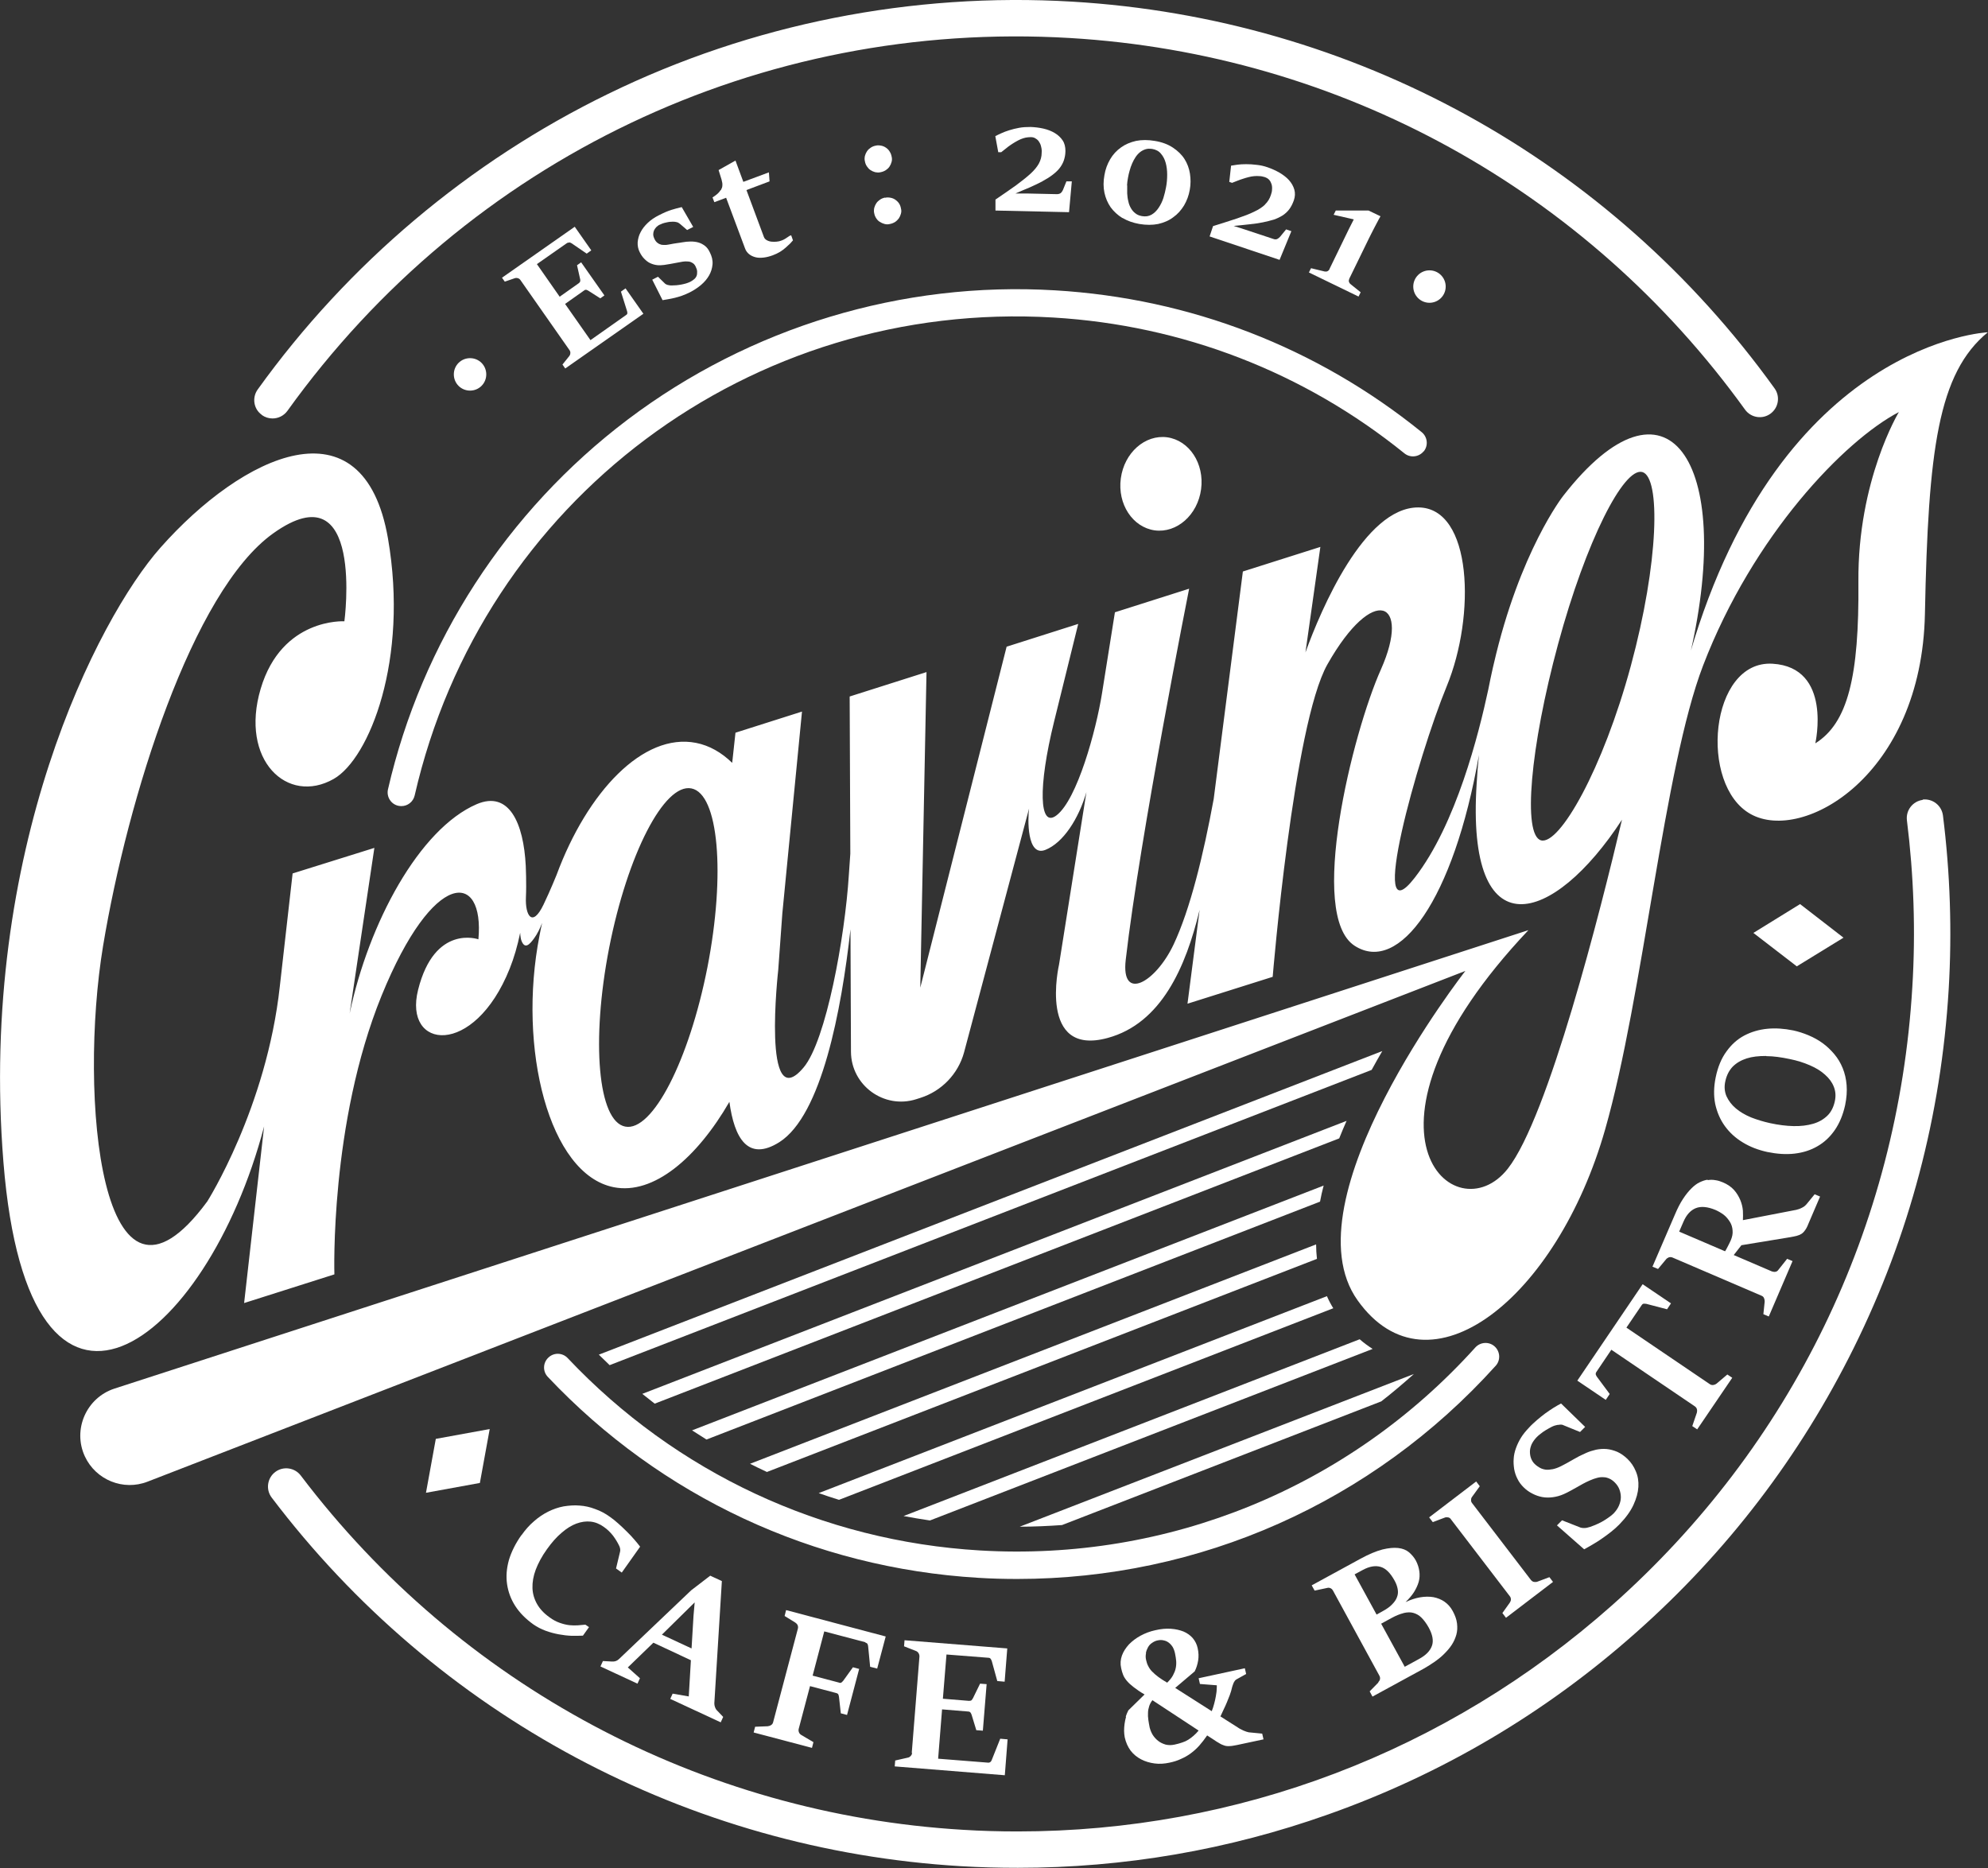 <?xml version="1.0" encoding="UTF-8"?><svg id="Layer_1" xmlns="http://www.w3.org/2000/svg" viewBox="0 0 121.34 114.01"><rect x="0" y="0" width="121.34" height="114.01" fill="#333333" stroke="none"/><defs><style>.cls-1{fill:#fff;}</style></defs><path class="cls-1" d="M84.37,64.15l-47.82,18.53c.22,.22,.44,.43,.66,.64l46.51-18.02c.21-.39,.43-.77,.65-1.15Z"/><path class="cls-1" d="M39.2,85.07c.25,.2,.5,.4,.76,.6l41.78-16.19c.14-.35,.29-.71,.45-1.07l-42.98,16.66Z"/><path class="cls-1" d="M80.79,72.36l-38.55,14.94c.29,.19,.58,.37,.88,.56l37.45-14.52c.06-.32,.13-.65,.22-.98Z"/><path class="cls-1" d="M80.38,76.82c-.03-.28-.05-.58-.05-.87l-34.55,13.39c.34,.17,.68,.34,1.03,.5l33.58-13.01Z"/><path class="cls-1" d="M81.38,79.85c-.15-.24-.28-.49-.39-.74l-31.02,12.02c.41,.15,.83,.28,1.24,.41l30.16-11.69Z"/><path class="cls-1" d="M55.15,92.53c.53,.1,1.07,.19,1.61,.27l27.02-10.47c-.26-.17-.53-.36-.79-.59l-27.84,10.79Z"/><path class="cls-1" d="M84.31,85.53c.68-.53,1.34-1.09,1.99-1.67l-24.06,9.32c.86,0,1.72-.04,2.58-.1l19.49-7.55Z"/><path class="cls-1" d="M103.17,39.87c2.7-11.8-1.43-17.74-7.77-9.59,0,0-2.65,3.38-4.23,10.26-.01,.04-.03,.11-.05,.21-.1,.43-.19,.88-.28,1.33-.58,2.7-1.96,8.23-4.49,11.49-2.94,3.79,.17-7.36,1.95-11.68s1.57-10.9-1.73-10.92c-3.3-.01-5.95,6.25-6.89,8.85l.91-6.44-4.73,1.5-1.78,13.88c-.63,3.43-1.44,6.75-2.45,8.89-1.11,2.34-3.22,3.51-2.92,.93,.86-7.51,3.87-22.65,3.87-22.65l-4.53,1.44-.79,4.96c-.36,2.25-1.51,6.46-2.77,7.43-1.07,.83-1.14-1.73-.15-5.73,.84-3.42,1.47-5.95,1.47-5.95l-4.37,1.39-5.27,20.81,.38-19.26-4.69,1.49,.04,9.59c-.03,.37-.06,.8-.09,1.3-.24,3.81-1.39,10.12-2.76,11.75-2.57,3.07-1.55-5.95-1.55-5.95l.25-3.45,1.2-12.32-4.06,1.29-.2,1.84c-.65-.63-1.39-1.06-2.21-1.22-3.22-.63-6.63,2.98-8.51,8.06h0s-.39,.97-.8,1.82c-.69,1.43-1.12,.63-1.07-.45,.04-.86-.01-1.92-.01-1.92h0c-.13-2.62-1.02-4.61-2.99-3.77-3.51,1.51-6.6,7.26-7.76,12.78l1.51-10.11-4.99,1.56-.78,6.88c-.81,7.43-4.43,13.14-4.43,13.14-6.53,8.87-7.86-6.54-6.36-15.59,1.5-9.04,5.45-21.67,10.39-25.19,5.6-3.99,4.34,5.37,4.34,5.37,0,0-3.82-.23-5.11,4.12s1.63,7.11,4.46,5.5c2.17-1.24,4.59-7.28,3.31-14.68-1.5-8.63-8.88-5.09-13.89,.57C5.97,37.74-1.32,51.93,.21,70.94c1.56,19.42,12.38,11.24,15.91-2.19l-1.22,10.78,5.51-1.75s-.29-9.22,2.88-17.01c3.17-7.78,6.29-7.61,5.91-3.44,0,0-2.67-.95-3.68,3.08-.92,3.65,3.41,4.16,5.59-1.29,.26-.65,.48-1.4,.64-2.19,.01,.22,.04,.39,.08,.49,.21,.54,.5,.22,.77-.15,.2-.27,.36-.61,.49-.94-.06,.25-.11,.51-.16,.77-1.35,6.88,.58,14.58,4.53,15.36,2.44,.48,5.08-1.79,7.06-5.21,.3,2.22,1.13,3.67,3.05,2.46,2.58-1.64,3.79-8.05,4.34-12.99l.03,7.47c.01,2.06,2.02,3.52,3.98,2.9l.25-.08c1.3-.41,2.31-1.46,2.67-2.77l3.97-14.89c-.08,.59-.15,2.98,1,2.52,1.08-.43,2.02-1.88,2.5-3.52l-1.67,10.52s-1.31,5.65,2.97,4.48c3.27-.89,4.77-4.32,5.61-7.82l-.74,5.73,5.2-1.64s1.27-15.41,3.34-19.07c2.82-4.98,5.12-3.86,3.27,.3-1.75,3.91-4.49,15.04-1.6,16.88,2.7,1.73,6.03-2.79,7.58-11.65-.06,.57-.11,1.15-.14,1.74-.66,10.23,4.66,8.67,8.87,2.21-1.32,5.58-4.5,18.16-6.97,21.3-3.2,4.08-10.37-2.26,1.26-14.56L6.99,84.75c-1.72,.56-2.57,2.5-1.81,4.14h0c.67,1.44,2.35,2.12,3.83,1.54l80.43-31.17s-10.94,13.98-6.58,20.1c4.36,6.12,12.18-.15,15.11-10.42,2.33-8.15,3.58-22.06,5.98-28.32,3.06-7.97,8.64-13.74,11.95-15.47,0,0-2.52,4.15-2.47,10.36,.05,5.81-.65,8.62-2.63,9.86,0,0,1.06-4.64-2.61-4.86-3.84-.23-4.52,7.42-1.33,9.18,3.19,1.77,10.43-2.35,10.63-12.22,.2-10.02,.8-14.7,3.84-17.19,0,0-12.61,.57-18.17,19.58Zm-59.99,19.16c-1.12,5.7-3.36,10.06-5.02,9.73-1.66-.32-2.09-5.21-.98-10.91,1.12-5.7,3.36-10.06,5.02-9.73,1.66,.32,2.09,5.21,.98,10.91Zm56.36-18.39c-1.71,6.31-4.35,10.95-5.48,10.65-1.13-.31-.67-5.67,1.04-11.98,1.71-6.31,4.01-10.8,5.14-10.5,1.13,.31,1.01,5.52-.7,11.83Z"/><path class="cls-1" d="M68.41,29.2c-.21,1.57,.72,2.98,2.07,3.17,1.35,.18,2.62-.94,2.83-2.51,.21-1.57-.72-2.98-2.07-3.17-1.35-.18-2.62,.94-2.83,2.51Z"/><path class="cls-1" d="M34.65,82.89c-.32-.34-.85-.35-1.18-.03-.34,.32-.35,.85-.03,1.18,6.9,7.31,16.23,11.66,26.27,12.26,.8,.05,1.59,.07,2.38,.07,11.13,0,21.67-4.66,29.2-13.01,.31-.34,.28-.87-.06-1.18-.34-.31-.87-.28-1.18,.06-7.72,8.56-18.75,13.07-30.24,12.39-9.61-.57-18.55-4.74-25.16-11.74Z"/><path class="cls-1" d="M86.9,27.55c.29-.36,.23-.88-.12-1.17-6.4-5.18-14.14-8.17-22.39-8.66-9.35-.56-18.61,2.25-26.08,7.89-7.38,5.58-12.57,13.6-14.63,22.57-.1,.45,.18,.9,.63,1,.06,.01,.13,.02,.19,.02,.38,0,.72-.26,.81-.65,4.12-18,20.51-30.27,38.98-29.17,7.89,.47,15.31,3.34,21.43,8.29,.36,.29,.88,.23,1.17-.12Z"/><path class="cls-1" d="M15.98,25.33c.2,.14,.42,.21,.65,.21,.35,0,.69-.16,.91-.46C28.58,9.7,46.44,1.2,65.31,2.32c16.5,.98,31.52,9.25,41.2,22.68,.36,.5,1.06,.61,1.55,.25,.5-.36,.61-1.06,.25-1.55C98.25,9.72,82.62,1.12,65.44,.1c-9.78-.58-19.57,1.36-28.32,5.63-8.48,4.13-15.88,10.37-21.39,18.04-.36,.5-.25,1.2,.25,1.55Z"/><path class="cls-1" d="M117.36,48.82c-.61,.08-1.04,.63-.97,1.24,.42,3.36,.54,6.79,.33,10.2-.87,14.61-7.38,28-18.32,37.71-10.11,8.97-22.89,13.81-36.29,13.81-1.11,0-2.22-.03-3.33-.1-16-.95-30.73-8.83-40.42-21.62-.37-.49-1.07-.59-1.56-.22-.49,.37-.59,1.07-.22,1.56,10.08,13.31,25.41,21.51,42.07,22.5,1.16,.07,2.32,.1,3.47,.1,6.48,0,12.84-1.09,18.95-3.26,6.95-2.46,13.28-6.2,18.81-11.12,5.54-4.91,10-10.76,13.27-17.36,3.39-6.84,5.33-14.2,5.79-21.88,.21-3.54,.09-7.11-.35-10.61-.08-.61-.63-1.04-1.24-.97Z"/><path class="cls-1" d="M31.82,93.7c-.36,.51-.61,1.02-.76,1.52-.14,.51-.18,.99-.11,1.47,.07,.47,.23,.91,.5,1.33,.27,.42,.64,.79,1.1,1.12,.23,.16,.48,.29,.75,.39,.27,.1,.54,.17,.81,.22,.27,.05,.53,.08,.79,.09,.25,0,.48,0,.68-.01l.37-.52-.22-.15c-.14,.01-.29,.03-.46,.04-.16,.01-.34,.01-.52-.01-.18-.02-.38-.07-.58-.14-.2-.07-.42-.18-.63-.34-.34-.24-.59-.51-.76-.81-.17-.3-.27-.63-.28-.98-.01-.35,.05-.72,.2-1.12,.15-.39,.37-.81,.68-1.24,.29-.41,.59-.75,.9-1.01,.3-.26,.6-.45,.9-.56,.3-.11,.59-.15,.87-.12s.55,.14,.8,.32c.22,.15,.4,.33,.56,.53,.15,.2,.28,.41,.39,.64,.02,.05,.04,.1,.05,.16,.01,.05,.01,.11,0,.17l-.25,1.04,.35,.25,1.12-1.58c-.09-.12-.21-.27-.35-.43-.14-.17-.3-.33-.47-.5-.17-.17-.34-.33-.52-.49-.18-.16-.34-.29-.5-.4-.29-.21-.59-.37-.91-.48-.31-.12-.63-.19-.95-.21-.32-.03-.64,0-.97,.05-.32,.06-.64,.17-.94,.32-.3,.15-.6,.35-.87,.59-.28,.24-.53,.52-.76,.85Z"/><path class="cls-1" d="M41.06,103.36l-.15,.33,3.08,1.43,.15-.33-.39-.41c-.05-.05-.08-.11-.11-.19-.03-.08-.04-.16-.04-.23l.46-7.46-.71-.33-1.16,.89-4.4,4.19c-.12,.12-.26,.17-.43,.16l-.56-.03-.15,.33,2.26,1.05,.15-.33-.74-.66,1.56-1.51,2.29,1.07-.13,2.21-.98-.17Zm-.66-3.59l1.99-1.96h.01s-.07,.8-.07,.8l-.12,2-1.81-.84Z"/><path class="cls-1" d="M52.82,100.25c.06,.02,.11,.05,.13,.09,.02,.05,.04,.1,.04,.16l.12,1.23,.43,.11,.52-1.96-6.08-1.61-.09,.36,.65,.4c.06,.04,.11,.09,.14,.15,.03,.07,.04,.14,.02,.22l-1.51,5.71c-.02,.08-.06,.14-.13,.18-.06,.04-.13,.06-.2,.07l-.77,.03-.09,.35,3.56,.94,.09-.35-.73-.43c-.07-.04-.12-.09-.15-.16-.03-.07-.04-.14-.02-.22l.69-2.61,1.59,.42c.08,.02,.12,.05,.14,.09,.02,.04,.03,.1,.04,.16l.11,.99,.38,.1,.74-2.81-.38-.1-.59,.82s-.07,.08-.11,.11c-.04,.03-.1,.03-.17,0l-1.59-.42,.71-2.7,2.5,.66Z"/><path class="cls-1" d="M55.67,106.98c0,.08-.04,.15-.09,.2-.05,.05-.11,.09-.19,.1l-.75,.17-.03,.36,6.72,.54,.17-2.19-.45-.04-.51,1.28c-.02,.06-.05,.11-.09,.14-.04,.03-.09,.05-.16,.04l-3.03-.24,.24-3.01,1.59,.13c.07,0,.12,.03,.15,.07,.03,.04,.05,.09,.07,.15l.28,.92,.4,.03,.23-2.84-.4-.03-.43,.88c-.03,.05-.06,.1-.09,.13-.03,.03-.09,.04-.16,.04l-1.59-.13,.22-2.7,2.56,.2c.07,0,.11,.03,.14,.07,.03,.04,.05,.09,.07,.15l.33,1.2,.45,.04,.16-2.03-6.27-.5-.03,.37,.71,.28c.07,.02,.13,.07,.17,.13,.04,.06,.06,.13,.06,.21l-.47,5.89Z"/><path class="cls-1" d="M68.73,104.78c-.04,.14-.07,.28-.09,.43-.02,.15-.03,.29-.03,.43,0,.14,.02,.27,.04,.4,.07,.31,.19,.58,.36,.81,.18,.23,.39,.4,.64,.53,.25,.13,.52,.21,.82,.25,.3,.04,.6,.02,.92-.05,.24-.05,.47-.12,.68-.22,.21-.09,.41-.2,.6-.34,.19-.14,.36-.29,.53-.48,.16-.18,.32-.39,.48-.62l.34,.22c.16,.11,.3,.2,.41,.26,.11,.07,.22,.11,.31,.14s.21,.04,.32,.03c.11,0,.25-.03,.42-.06l1.64-.35-.08-.35-.82-.08s-.09-.02-.15-.04c-.06-.02-.12-.05-.18-.07-.06-.03-.12-.06-.18-.09s-.11-.06-.15-.09l-1.07-.68c.07-.15,.14-.3,.2-.43,.07-.14,.13-.28,.19-.42,.06-.14,.12-.29,.18-.45,.06-.16,.11-.33,.15-.51,.02-.08,.06-.16,.09-.25,.04-.08,.09-.15,.15-.19l.61-.34-.08-.35-2.82,.61,.08,.35,1.03,.08c0,.07,0,.16-.01,.28,0,.12-.03,.24-.05,.39-.02,.14-.06,.29-.1,.45-.04,.16-.09,.31-.15,.46l-2.23-1.42,1.19-1.01c.1-.2,.17-.42,.21-.66,.04-.24,.03-.49-.03-.76-.05-.23-.15-.43-.3-.61-.15-.17-.33-.3-.56-.4-.23-.09-.48-.15-.78-.17-.29-.02-.61,.01-.95,.09-.32,.07-.61,.18-.89,.33-.28,.15-.51,.33-.71,.53-.19,.21-.34,.43-.43,.68-.09,.25-.11,.51-.05,.77,.03,.15,.07,.28,.12,.41,.05,.13,.13,.25,.23,.37,.1,.12,.24,.25,.41,.38,.17,.13,.39,.29,.67,.45l-.99,.97c-.06,.11-.11,.24-.16,.38Zm4.44,.83c-.11,.13-.21,.24-.32,.33-.1,.09-.21,.17-.32,.24-.11,.07-.24,.13-.37,.17-.14,.05-.29,.09-.47,.13-.19,.04-.37,.04-.54,0-.17-.05-.32-.12-.45-.22-.13-.1-.25-.23-.34-.37-.09-.15-.15-.3-.19-.46-.03-.16-.06-.31-.08-.46-.02-.15-.03-.3-.02-.43,0-.14,.03-.27,.07-.4,.04-.13,.11-.26,.2-.37l2.83,1.86Zm-3.23-4.71c.02-.13,.07-.25,.13-.36s.14-.2,.25-.27c.1-.07,.22-.13,.34-.15,.13-.03,.26-.03,.37,0,.11,.02,.22,.07,.31,.14,.09,.07,.17,.16,.24,.27,.06,.11,.11,.24,.14,.39,.03,.16,.06,.31,.07,.46,.01,.15,0,.3-.03,.44-.03,.15-.09,.29-.17,.44-.08,.15-.2,.29-.35,.44-.21-.12-.39-.24-.54-.35-.15-.11-.27-.22-.38-.33s-.18-.22-.24-.34c-.06-.11-.1-.24-.13-.38-.03-.13-.03-.27,0-.4Z"/><path class="cls-1" d="M84.14,102.68l-.54,.55,.17,.32,3.1-1.69c.23-.13,.46-.27,.67-.42,.22-.15,.42-.31,.6-.49,.18-.18,.34-.36,.47-.56,.13-.2,.22-.41,.28-.62,.06-.22,.07-.44,.04-.69s-.12-.49-.26-.75c-.13-.24-.3-.43-.5-.57-.2-.14-.43-.23-.68-.28-.25-.04-.52-.04-.81,.01-.29,.05-.59,.15-.89,.29h0c.21-.2,.38-.4,.51-.6,.13-.21,.23-.42,.29-.63,.06-.21,.07-.43,.04-.65-.03-.22-.1-.44-.21-.65-.11-.2-.25-.36-.42-.51-.17-.14-.39-.23-.66-.26-.27-.03-.59,0-.96,.09-.38,.1-.82,.28-1.35,.57l-2.97,1.62,.18,.32,.75-.16c.07-.02,.14-.02,.21,.01,.07,.03,.12,.08,.16,.15l2.83,5.19c.04,.07,.05,.14,.04,.21-.01,.07-.05,.13-.11,.19Zm1.53-4.23c.22-.05,.41-.06,.59-.01,.18,.05,.35,.14,.5,.29,.15,.15,.3,.35,.44,.6,.24,.44,.31,.81,.2,1.12-.11,.31-.37,.58-.8,.81l-.86,.47-1.44-2.63,.64-.35c.26-.14,.5-.24,.71-.29Zm-1.65,.09l-1.34-2.45,.48-.26c.42-.23,.78-.29,1.1-.2,.32,.09,.6,.37,.86,.84,.1,.18,.16,.35,.19,.52,.03,.17,.02,.33-.04,.48-.05,.15-.15,.3-.3,.45-.14,.15-.34,.29-.6,.43l-.36,.2Z"/><path class="cls-1" d="M89.79,91.53c0-.08,.03-.14,.08-.2l.45-.62-.22-.29-2.87,2.19,.22,.29,.72-.27c.06-.03,.13-.03,.21-.02,.07,.01,.14,.05,.18,.12l3.59,4.69c.05,.06,.07,.13,.07,.2,0,.07-.03,.14-.07,.2l-.45,.63,.22,.29,2.87-2.19-.22-.29-.72,.27c-.07,.03-.15,.03-.22,.02-.07-.01-.13-.05-.19-.12l-3.59-4.69c-.05-.06-.07-.13-.06-.21Z"/><path class="cls-1" d="M94.81,85.93c-.16,.1-.33,.22-.5,.34-.17,.13-.34,.26-.51,.41s-.34,.3-.49,.47c-.18,.19-.34,.38-.47,.59-.13,.21-.23,.42-.31,.64-.08,.22-.13,.44-.14,.65-.02,.22,0,.43,.03,.64,.04,.21,.1,.4,.2,.59,.09,.19,.22,.36,.37,.51,.16,.16,.34,.29,.54,.39,.19,.1,.39,.17,.6,.21,.21,.04,.43,.04,.65,.01,.22-.03,.45-.09,.67-.19,.14-.06,.27-.13,.4-.2,.13-.07,.26-.14,.38-.21,.13-.07,.26-.15,.39-.22,.13-.07,.27-.14,.41-.2,.16-.07,.32-.13,.45-.16,.14-.04,.27-.05,.4-.04,.13,0,.25,.04,.36,.09,.11,.05,.22,.13,.32,.23,.12,.12,.22,.26,.28,.42,.06,.16,.09,.32,.09,.48,0,.17-.04,.33-.11,.5-.07,.17-.18,.33-.33,.49-.08,.08-.18,.16-.31,.25-.13,.09-.26,.18-.41,.26-.15,.08-.31,.16-.47,.22-.16,.07-.32,.12-.46,.15-.02,0-.05,0-.08,.01-.03,0-.07,0-.1,0-.04,0-.07,0-.11-.01-.03,0-.06-.01-.09-.02l-1.12-.44-.31,.31,1.66,1.46c.19-.1,.37-.21,.56-.32,.19-.11,.38-.23,.56-.36,.18-.12,.36-.26,.54-.4,.18-.14,.34-.29,.49-.44,.39-.4,.68-.8,.86-1.19,.18-.39,.28-.76,.3-1.1,.02-.35-.03-.66-.16-.96-.12-.29-.29-.54-.51-.75-.2-.19-.4-.33-.62-.43-.22-.09-.43-.15-.65-.17-.22-.02-.43,0-.64,.04-.21,.05-.41,.11-.59,.19-.15,.07-.3,.14-.43,.2-.13,.07-.26,.14-.38,.21-.12,.07-.25,.14-.37,.21-.12,.07-.25,.13-.38,.2-.18,.09-.35,.15-.5,.18-.15,.03-.29,.04-.42,.03-.13-.02-.25-.05-.37-.12-.11-.06-.22-.14-.32-.24-.09-.09-.16-.2-.21-.33-.05-.13-.07-.27-.07-.41,0-.15,.04-.29,.1-.44,.07-.15,.17-.29,.3-.43,.06-.06,.14-.14,.25-.22,.1-.08,.21-.16,.33-.23,.12-.07,.24-.14,.36-.2,.12-.06,.23-.09,.33-.11,.05,0,.11-.01,.18-.02,.07,0,.13,0,.18,.03l1.03,.42,.31-.31-1.47-1.43c-.15,.08-.31,.17-.47,.27Z"/><path class="cls-1" d="M96.28,84.27l1.73,1.17,.24-.36-.78-1.05s-.06-.09-.07-.14c-.01-.05,0-.1,.04-.16l.91-1.35,5.09,3.45c.07,.05,.11,.1,.13,.17,.02,.07,.02,.14,0,.22l-.28,.82,.3,.2,2.14-3.15-.3-.2-.66,.56c-.05,.04-.12,.07-.19,.08-.08,.01-.15,0-.22-.05l-5.09-3.45,.93-1.37c.04-.06,.08-.09,.13-.09s.1,0,.16,.01l1.26,.33,.24-.36-1.73-1.17-3.99,5.89Z"/><path class="cls-1" d="M104.24,72c-.16,.02-.33,.08-.5,.16-.17,.08-.34,.21-.51,.38-.17,.17-.34,.38-.51,.64-.17,.26-.33,.57-.49,.95l-1.37,3.18,.34,.14,.49-.59c.04-.05,.1-.09,.17-.12,.07-.02,.14-.02,.22,.01l5.43,2.33c.08,.03,.13,.08,.16,.15,.03,.07,.04,.14,.04,.21l-.08,.77,.33,.14,1.45-3.38-.33-.14-.54,.68c-.04,.06-.1,.1-.17,.11-.07,.02-.14,0-.22-.02l-2.33-1,.47-.6,2.98-.49c.15-.03,.28-.05,.39-.08,.11-.03,.21-.07,.29-.12,.08-.05,.16-.13,.22-.22,.07-.09,.14-.22,.2-.38l.72-1.68-.33-.14-.49,.6s-.07,.08-.12,.12c-.05,.04-.1,.07-.16,.1-.06,.03-.12,.06-.18,.08-.06,.02-.12,.04-.17,.05l-3.26,.63c.01-.17,.01-.37,0-.58-.02-.22-.07-.43-.16-.65-.09-.21-.21-.42-.38-.61-.17-.19-.4-.35-.69-.47-.14-.06-.29-.11-.45-.13-.16-.03-.32-.03-.48,0Zm.98,2.15c.15,.12,.27,.27,.37,.43s.15,.34,.16,.52c.02,.19-.02,.39-.11,.6-.02,.04-.04,.09-.07,.15-.03,.07-.07,.13-.1,.2-.04,.07-.07,.13-.1,.19-.03,.06-.06,.1-.08,.13l-2.8-1.2,.26-.6c.18-.42,.43-.7,.75-.83,.32-.13,.73-.09,1.21,.11,.18,.08,.35,.18,.51,.3Z"/><path class="cls-1" d="M105.38,64.17c-.31,.42-.53,.95-.66,1.58-.12,.58-.13,1.13-.03,1.63,.11,.5,.3,.95,.59,1.35,.29,.4,.65,.73,1.1,1,.44,.27,.94,.46,1.49,.58,.58,.12,1.14,.16,1.66,.1,.52-.06,.99-.21,1.4-.45,.42-.24,.77-.57,1.06-.99,.29-.42,.5-.93,.63-1.52,.09-.44,.12-.84,.09-1.22-.03-.38-.11-.72-.24-1.04-.13-.32-.3-.6-.51-.85-.21-.25-.45-.48-.71-.67-.26-.19-.55-.35-.86-.48-.31-.13-.62-.23-.94-.3-.54-.11-1.07-.15-1.58-.1-.51,.05-.98,.19-1.4,.41s-.79,.55-1.09,.97Zm2.43,.29c.44,0,.92,.07,1.44,.18,.45,.09,.85,.22,1.22,.38,.37,.16,.68,.35,.92,.57,.25,.22,.43,.46,.54,.74,.11,.28,.13,.57,.06,.89-.08,.36-.23,.66-.46,.88-.23,.22-.52,.39-.87,.49-.35,.1-.74,.15-1.19,.14-.45-.01-.92-.07-1.43-.18-.41-.09-.8-.21-1.16-.35-.36-.15-.67-.33-.93-.55-.26-.22-.44-.46-.57-.74-.12-.28-.15-.59-.07-.93,.08-.36,.23-.65,.45-.88,.23-.23,.51-.39,.85-.5,.34-.11,.73-.15,1.18-.15Z"/><path class="cls-1" d="M34.76,14.79s.08,.03,.13,.06l.92,.63,.28-.2-1.01-1.44-4.44,3.11,.17,.24,.61-.21c.06-.02,.13-.02,.19,0,.07,.02,.12,.06,.16,.12l2.99,4.27c.04,.06,.06,.12,.05,.19,0,.07-.03,.13-.07,.18l-.41,.51,.17,.24,4.77-3.34-1.09-1.55-.28,.2,.37,1.18c.02,.05,.02,.1,.02,.14,0,.04-.03,.08-.08,.11l-2.17,1.53-1.55-2.21,1.16-.82c.05-.04,.1-.05,.14-.04,.04,.01,.08,.03,.13,.06l.72,.46,.25-.18-1.42-2.02-.25,.18,.19,.85s.02,.09,0,.13c0,.04-.04,.08-.09,.12l-1.16,.82-1.39-1.99,1.83-1.28s.09-.05,.13-.03Z"/><path class="cls-1" d="M40.07,13.85c.05-.05,.11-.09,.16-.12,.07-.03,.14-.06,.21-.09,.07-.02,.15-.05,.22-.06,.08-.02,.15-.03,.22-.04,.07,0,.14-.01,.2-.01,.08,0,.15,.01,.23,.03,.08,.02,.14,.06,.2,.11l.43,.37,.37-.19-.7-1.21c-.11,.03-.22,.06-.32,.08-.1,.03-.21,.06-.31,.09-.11,.03-.22,.08-.35,.13-.12,.05-.26,.12-.42,.2-.26,.13-.48,.28-.67,.46-.19,.18-.34,.37-.44,.57-.11,.2-.16,.41-.18,.62-.01,.21,.03,.42,.13,.61,.08,.16,.17,.29,.28,.4,.11,.11,.22,.2,.35,.26,.13,.06,.26,.1,.41,.12,.14,.02,.3,.01,.45-.01,.13-.02,.25-.04,.37-.06,.12-.02,.26-.05,.43-.08,.11-.02,.22-.04,.33-.06,.11-.02,.21-.02,.31-.01,.1,0,.19,.03,.27,.08,.08,.04,.15,.11,.2,.21,.06,.12,.1,.23,.1,.32,0,.1,0,.18-.03,.26-.03,.08-.08,.15-.15,.21-.07,.06-.15,.11-.24,.16-.08,.04-.17,.07-.26,.1-.1,.03-.2,.05-.3,.07-.1,.02-.2,.03-.29,.04-.09,0-.17,.01-.23,.01-.04,0-.08,0-.12,0-.04,0-.09-.01-.13-.02-.04,0-.08-.02-.13-.04-.04-.02-.08-.04-.1-.07l-.41-.4-.35,.18,.63,1.25c.11-.02,.23-.04,.35-.06,.12-.02,.25-.05,.39-.08,.14-.03,.28-.08,.44-.13,.15-.05,.32-.13,.49-.21,.25-.13,.48-.28,.68-.45,.21-.18,.37-.37,.49-.58,.12-.21,.19-.44,.21-.68,.02-.24-.04-.49-.17-.74-.08-.17-.18-.3-.3-.39-.12-.09-.25-.16-.39-.2-.14-.04-.3-.06-.47-.06-.17,0-.34,.02-.52,.05-.09,.02-.2,.03-.33,.05-.13,.02-.27,.04-.41,.07-.09,.02-.18,.03-.26,.04-.09,0-.18,0-.26-.01-.08-.02-.16-.05-.24-.11-.07-.05-.14-.13-.19-.24-.05-.1-.08-.2-.08-.29,0-.09,.02-.17,.05-.24,.03-.07,.08-.13,.13-.19Z"/><path class="cls-1" d="M43.98,11.61c-.05,.08-.12,.16-.2,.23-.08,.07-.18,.14-.29,.21l.11,.29,.72-.27,1.15,3.08c.05,.15,.14,.27,.25,.36,.11,.09,.24,.15,.39,.19,.15,.04,.32,.04,.5,.02,.18-.02,.37-.07,.56-.14,.16-.06,.31-.13,.44-.21,.13-.08,.25-.17,.35-.26,.1-.09,.19-.17,.27-.25,.07-.08,.13-.14,.17-.19l-.11-.31-.11,.04s-.06,.05-.1,.07c-.04,.03-.08,.05-.12,.08-.04,.03-.09,.05-.14,.08-.05,.02-.1,.05-.15,.06-.07,.03-.16,.05-.27,.06-.1,.01-.21,.01-.31,0-.1-.01-.2-.04-.29-.09-.09-.05-.15-.12-.18-.21l-1.06-2.85,1.41-.53-.04-.55-1.56,.58-.48-1.3-1.03,.58,.18,.58c.04,.14,.06,.26,.05,.36,0,.1-.04,.19-.09,.28Z"/><path class="cls-1" d="M54.29,9.23c-.06-.09-.13-.16-.22-.22-.09-.06-.18-.1-.29-.12-.11-.02-.22-.03-.33,0-.11,.02-.21,.06-.3,.12-.09,.06-.17,.13-.23,.22-.06,.09-.1,.18-.13,.29-.02,.11-.03,.21,0,.32,.02,.12,.06,.22,.12,.31,.06,.09,.13,.17,.22,.23,.09,.06,.18,.1,.29,.13,.11,.02,.21,.03,.33,0,.11-.02,.21-.06,.31-.12,.09-.06,.17-.13,.23-.22,.06-.09,.1-.18,.13-.29,.03-.11,.03-.22,0-.33-.02-.11-.06-.21-.12-.3Z"/><path class="cls-1" d="M54.02,12.06c-.11,.02-.21,.06-.3,.12s-.17,.13-.23,.22c-.06,.09-.1,.18-.13,.29-.02,.11-.03,.22,0,.33,.02,.11,.06,.21,.12,.3,.06,.09,.13,.17,.22,.22,.09,.06,.18,.1,.29,.13,.11,.03,.22,.03,.33,0,.11-.02,.21-.06,.31-.12,.09-.06,.17-.14,.23-.22,.06-.09,.1-.18,.13-.29,.03-.11,.03-.21,0-.32-.02-.12-.06-.22-.12-.31s-.14-.16-.22-.22c-.09-.06-.18-.1-.29-.12-.11-.02-.22-.03-.33,0Z"/><path class="cls-1" d="M63.63,11.06c.22-.12,.42-.24,.59-.37,.17-.13,.32-.26,.44-.41s.21-.31,.27-.48c.06-.18,.1-.37,.1-.59,0-.24-.05-.46-.17-.64-.12-.18-.28-.33-.48-.45-.2-.12-.43-.21-.69-.27-.26-.06-.52-.09-.79-.1-.24,0-.47,.01-.69,.05-.22,.04-.42,.09-.61,.15-.19,.06-.35,.12-.5,.19-.15,.07-.26,.12-.35,.17l.18,.98h.18c.09-.07,.18-.14,.28-.22,.09-.08,.19-.15,.29-.22,.1-.07,.2-.13,.3-.19,.1-.06,.2-.11,.31-.16,.1-.04,.21-.08,.31-.1,.11-.02,.21-.03,.32-.03,.12,0,.22,.03,.3,.09,.09,.05,.16,.12,.21,.21,.06,.09,.1,.19,.12,.3,.03,.11,.04,.23,.03,.35,0,.24-.06,.45-.17,.66-.11,.2-.28,.41-.51,.62-.23,.21-.52,.44-.87,.7-.35,.25-.78,.55-1.27,.88v.67s4.49,.1,4.49,.1l.17-1.88h-.33s-.21,.52-.21,.52c-.03,.07-.07,.13-.12,.18-.06,.05-.14,.08-.25,.08l-1.81-.04h-.72c.32-.14,.62-.27,.89-.38,.27-.12,.52-.24,.75-.36Z"/><path class="cls-1" d="M68.51,13.3c.3,.18,.64,.3,1.03,.37,.42,.07,.8,.07,1.15,0,.35-.08,.66-.21,.92-.41,.27-.19,.48-.43,.66-.72,.17-.29,.29-.61,.35-.96,.06-.33,.06-.65,.01-.98-.05-.32-.16-.62-.33-.89-.17-.27-.41-.5-.71-.7-.3-.2-.67-.34-1.11-.41-.41-.07-.79-.07-1.14,0-.35,.08-.66,.21-.92,.4-.27,.19-.49,.43-.66,.72-.17,.29-.29,.61-.35,.97-.07,.38-.07,.74,0,1.07,.07,.33,.2,.63,.38,.89,.19,.26,.43,.48,.72,.66Zm.28-1.99c.01-.17,.03-.32,.06-.47,.02-.14,.06-.28,.1-.43,.04-.15,.09-.29,.15-.43,.06-.14,.13-.27,.21-.39,.08-.12,.17-.22,.27-.3,.1-.08,.21-.14,.34-.18,.12-.04,.26-.04,.41-.02,.22,.04,.4,.13,.53,.29,.13,.15,.23,.34,.29,.56,.06,.22,.09,.46,.09,.72,0,.26-.02,.52-.07,.77-.04,.21-.09,.43-.16,.65-.07,.22-.17,.42-.29,.6-.12,.18-.26,.32-.43,.42-.17,.1-.37,.13-.59,.09-.16-.03-.29-.08-.4-.17-.11-.08-.2-.19-.27-.31-.07-.12-.13-.26-.16-.42-.04-.15-.06-.31-.07-.48,0-.16,0-.33,0-.49Z"/><path class="cls-1" d="M77.22,12.48c-.16,.16-.39,.31-.67,.44-.28,.14-.63,.27-1.04,.41-.41,.14-.9,.29-1.47,.47l-.21,.63,4.27,1.43,.72-1.75-.32-.11-.36,.44c-.05,.06-.1,.1-.17,.14-.07,.04-.16,.04-.26,0l-1.72-.57-.69-.22c.35-.03,.67-.07,.96-.1,.3-.03,.57-.07,.82-.12,.25-.05,.47-.11,.68-.17,.2-.07,.38-.16,.54-.26,.16-.11,.29-.23,.4-.38s.2-.33,.27-.53c.08-.23,.09-.45,.03-.66-.06-.21-.17-.4-.32-.57-.15-.17-.35-.32-.58-.46-.23-.13-.47-.24-.73-.33-.23-.08-.46-.13-.68-.15-.22-.03-.43-.04-.63-.04-.2,0-.37,.01-.53,.03-.16,.02-.29,.04-.39,.06l-.11,.99,.17,.06c.11-.04,.22-.09,.33-.13,.11-.04,.23-.09,.34-.12,.11-.04,.23-.07,.34-.1,.11-.03,.23-.05,.34-.06,.11-.01,.22-.01,.33,0,.11,0,.21,.03,.32,.06,.11,.04,.2,.09,.27,.17,.07,.08,.11,.17,.14,.26,.03,.1,.04,.21,.03,.32,0,.11-.03,.23-.07,.34-.07,.22-.19,.42-.36,.58Z"/><path class="cls-1" d="M81.16,16.41c-.03,.06-.07,.11-.13,.14-.05,.03-.12,.03-.18,.02l-.83-.2-.13,.26,3.03,1.47,.13-.26-.62-.5c-.05-.04-.08-.09-.1-.15-.01-.06,0-.12,.03-.19l1.18-2.42c.05-.1,.1-.21,.17-.34,.06-.12,.13-.25,.19-.37,.06-.12,.13-.25,.19-.36,.06-.12,.12-.22,.17-.31l-.73-.35h-2s-.13,.26-.13,.26l1.23,.28-.3,.59-1.18,2.43Z"/><polygon class="cls-1" points="26.6 87.82 26 91.11 29.29 90.51 29.89 87.22 26.6 87.82"/><polygon class="cls-1" points="112.52 57.23 109.87 55.18 107.02 56.94 109.67 58.98 112.52 57.23"/><path class="cls-1" d="M29.68,22.85c0-.55-.44-.99-.99-.99s-.99,.44-.99,.99,.44,.99,.99,.99,.99-.44,.99-.99Z"/><circle class="cls-1" cx="87.25" cy="17.49" r=".99"/></svg>